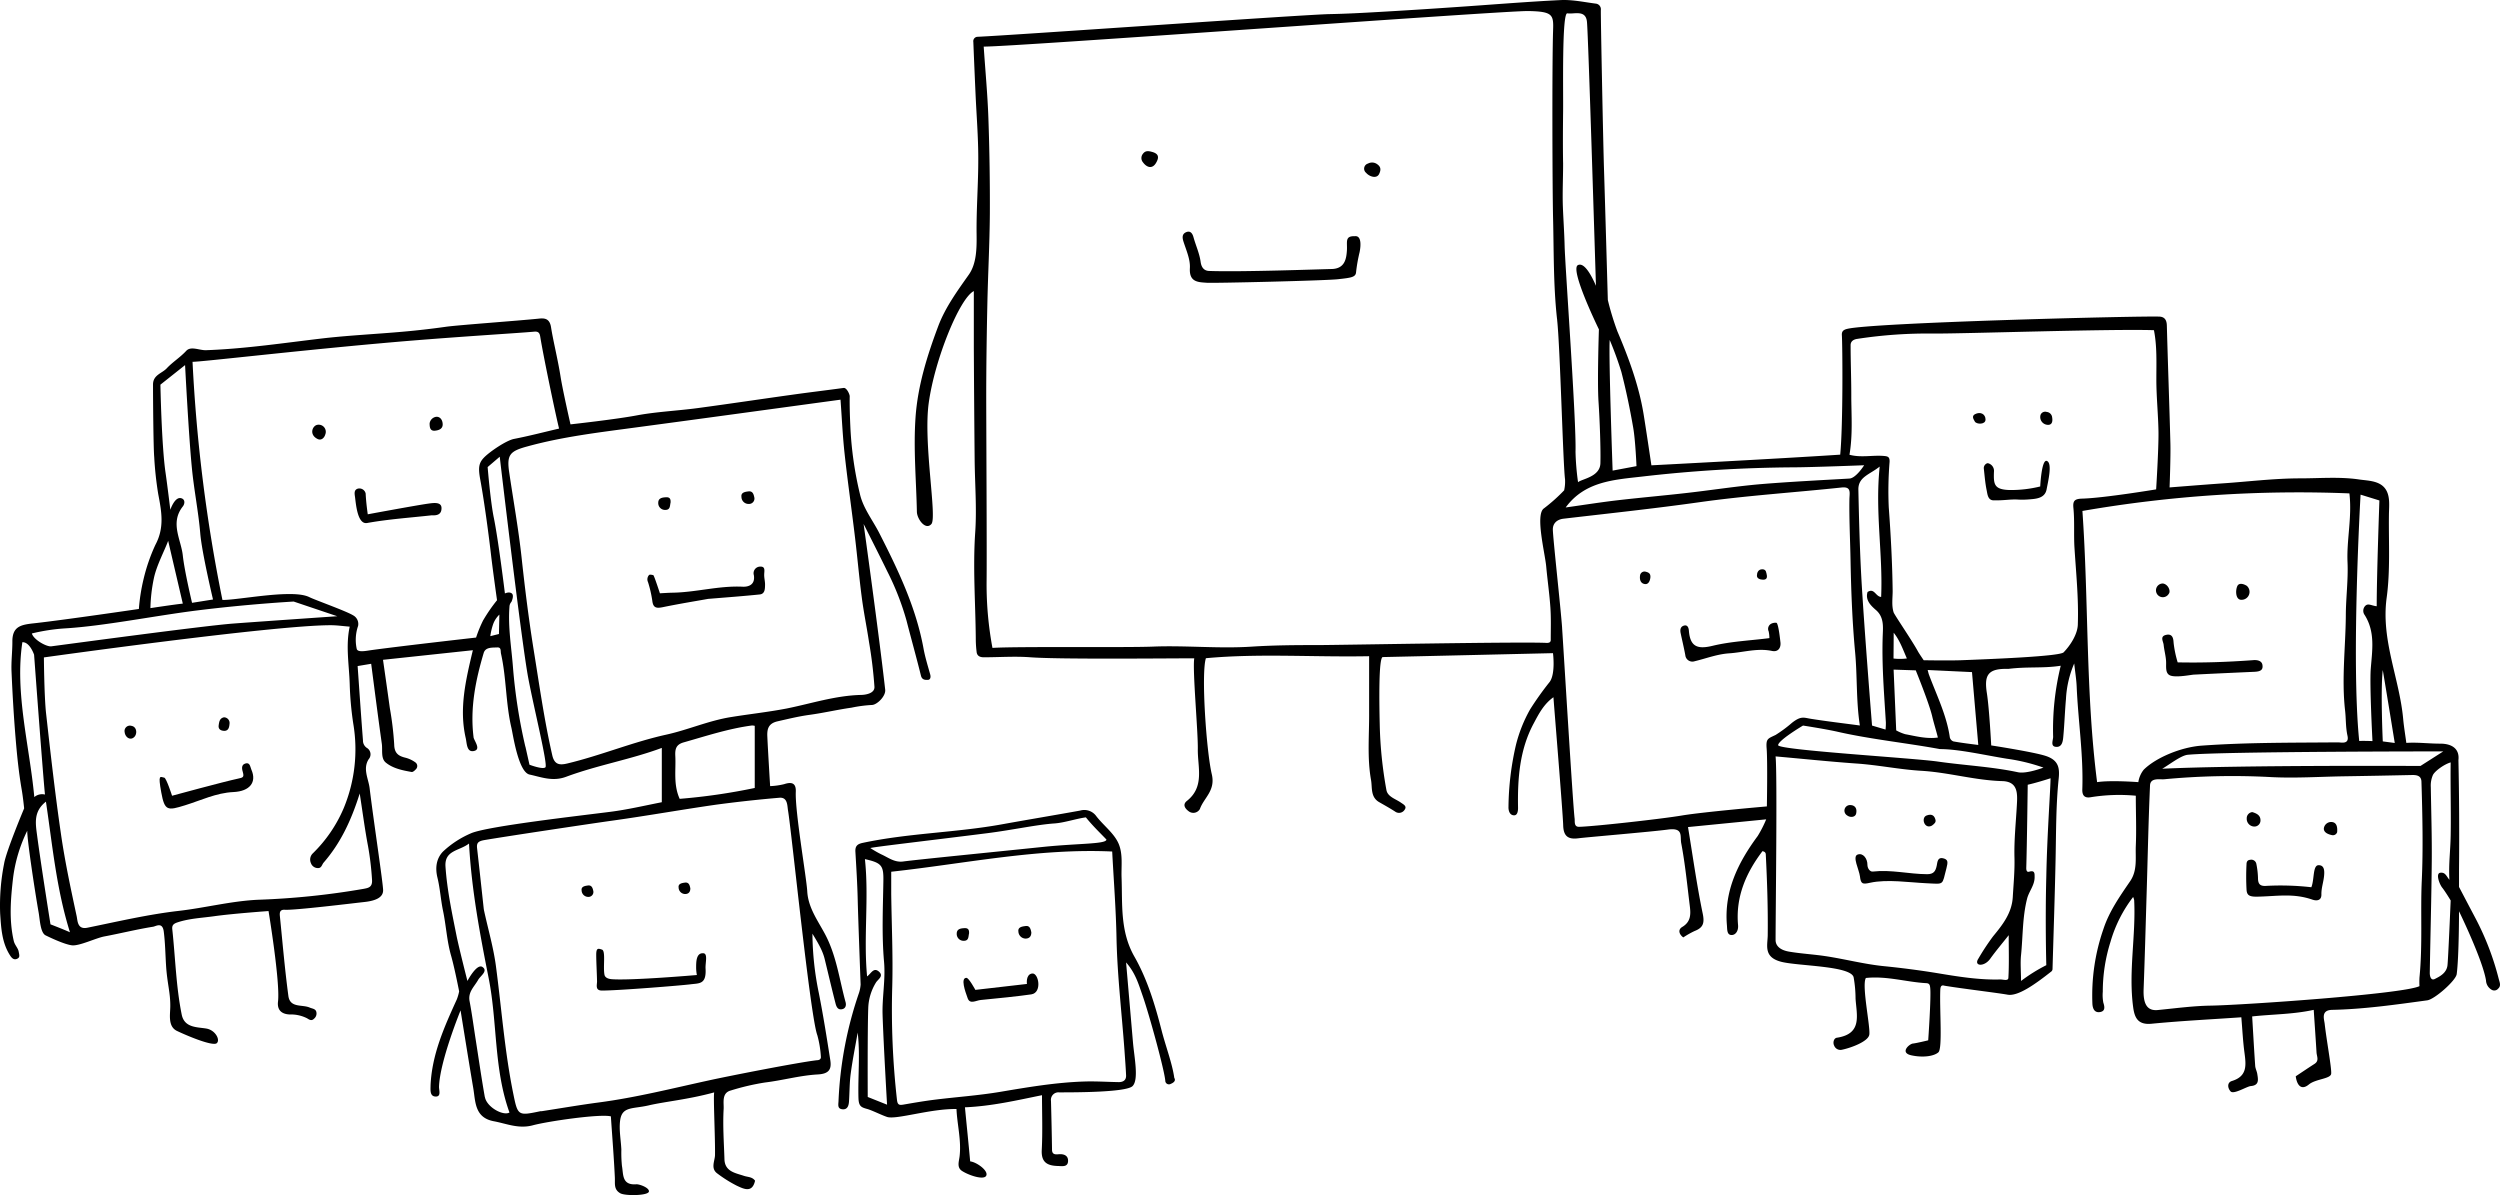 <svg id="socialmedia" xmlns="http://www.w3.org/2000/svg" width="703.391" height="336.249" viewBox="0 0 703.391 336.249">
  <path id="Path_939" data-name="Path 939" d="M396.78,321.49c-1.37,4.18.11,26.12,1.66,32.67,1.08,4.62-2.22,6.57-3.35,9.75a2.12,2.12,0,0,1-3.12.67c-1-.72-1.87-1.87-.55-2.93,5.07-4,3-9.54,3.08-14.58s-1.53-22.31-1-25.55c-7.26,0-38,.33-46.12-.29-4.34-.33-8.73,0-13.1,0-.88,0-1.82-.24-2-1.39a30.807,30.807,0,0,1-.25-4c-.09-9.91-.84-19.8-.16-29.74.47-6.84-.1-13.74-.16-20.62q-.15-15.65-.23-31.28v-16c-4,2-11,19.23-12.68,31.43-1.58,11.32,2.38,32.2.75,34.1s-4.05-1.38-4.09-3.44c-.18-8.85-1-17.65-.38-26.56s3.3-17.45,6.42-25.75c2-5.25,5.32-9.79,8.57-14.4,2.18-3.1,2.24-7.36,2.19-11.39-.09-7.13.5-14.26.47-21.38,0-6-.5-12.1-.77-18.15q-.33-7.29-.62-14.57a1.24,1.24,0,0,1,1.25-1.44c10.08-.45,91.68-6.24,99-6.38,4.71-.09,9.42-.35,14.13-.62q10.49-.6,21-1.33c10-.67,19.94-1.51,29.93-2,3.25-.15,6.55.58,9.82,1a1.6,1.6,0,0,1,1.43,1.78c-.08.87.65,37.44.88,44.66.33,10.34,1.08,36.94,1.08,36.94a77.937,77.937,0,0,0,2.68,8.8c3.18,7.48,6,15.09,7.34,23.07.53,3.12,2.24,14.65,2.24,14.65s35.57-1.84,53.12-3c.83-8.41.65-30.85.47-33.58-.08-1.1.41-1.54,1.46-1.8,7.1-1.79,82.18-3.69,87.85-3.46,1.44.05,2.07.9,2.12,2.44.3,11.05.71,22.1,1,33.16.11,3.76-.23,12.46-.23,12.46s9.91-.79,14.78-1.13c7.29-.49,14.55-1.41,21.87-1.42,5.59,0,11.27-.5,16.74.32,2.23.33,5.37.3,7.08,2.32s1.28,5,1.25,7.57c-.1,7.8.41,15.7-.64,23.38-1.63,11.95,3.62,22.71,4.65,34.14.2,2.17.57,4.34.88,6.7,3.05-.22,6.21.21,9.56.21s5.46,1.52,5.1,4.62c.22,10.17.27,20.54.17,30.79v4.91s2.79,5.33,4.48,8.52a77.255,77.255,0,0,1,6.68,17.3c.24.95.77,2-.16,2.8a1.41,1.41,0,0,1-1.76.34,3.18,3.18,0,0,1-1.65-2.69c-1-5.93-7.59-19.43-7.59-19.43s0,12.73-.65,17.67c-.24,1.85-6.24,7.12-8.29,7.39-8.88,1.21-17.76,2.49-26.74,2.68-3.27.06-2.26,2.65-2.12,3.91.53,4.7,2,12.62,1.83,14.07s-4.35,1.44-6.26,3c-2.22,1.84-3.4.1-3.71-2.29,1.78-1.18,3.52-2.36,5.28-3.49,1.38-.88.64-2.1.57-3.2-.24-3.93-.52-7.87-.79-12-5.83,1.28-11.54,1.22-17.32,1.85.28,4.62.53,9.25.85,13.87.05.79.47,1.54.59,2.33.24,1.54.61,3.18-1.81,3.39-1.15.09-4.82,2.46-5.7,1.5s-1-2.51.36-2.92c4.39-1.34,4-4.47,3.55-7.93-.44-3.24-.59-6.52-.89-10-8.43.59-16.88,1-25.29,1.82-3.75.35-4.74-1.63-5.14-4.63-1.36-10.07.79-20.1.28-30.15a4.593,4.593,0,0,0-.29-.89,37.869,37.869,0,0,0-6.37,12.62,46.57,46.57,0,0,0-2.17,14.05,11.3,11.3,0,0,0,.16,3.09c.43,1.28.51,2.42-1,2.63s-2-1-2.08-2.31a57,57,0,0,1,3.11-21.09c1.65-5,4.61-9.18,7.51-13.43,2.1-3.07,1.45-6.57,1.59-9.91.2-4.66,0-9.34,0-14.14a50.237,50.237,0,0,0-12.72.43c-1.93.33-2.38-.79-2.33-2.23.34-9.72-1.19-19.34-1.59-29-.08-1.86-.39-3.72-.69-6.41a29.119,29.119,0,0,0-2.32,10c-.31,3.48-.42,7-.74,10.47-.11,1.25-.27,3-1.87,3-1.91,0-1-1.84-1-2.83a74.88,74.88,0,0,1,2.14-20c-5,.78-9.27.2-14.77.89-5.87-.18-6.8,1.86-6,6.9.68,4.42,1.21,14.63,1.21,14.63s12.13,1.86,15.47,3c3.49,1.2,3.82,3.38,3.51,6.35-.78,7.52-.71,15.08-.87,22.63-.21,10.28-.56,20.55-.86,30.83a1,1,0,0,1-.27.74c-4.76,3.76-9.49,7.1-12.38,6.58s-12.73-1.69-17.74-2.52c-1.07-.34-1.17.46-1.2,1.46-.19,5.67.66,16.21-.53,17.28s-4.27,1.57-7.61.84-.59-3.2.45-3.31S600,429,600,429s.87-12.32.56-14.81c-.09-.74-.2-1.22-1.09-1.27-5.61-.3-11.07-2.08-17-1.46-1.27,2,1.39,14.15.94,16.05s-5.22,3.64-7.72,4.15a1.88,1.88,0,0,1-2.14-1.15c-.43-.82-.14-2.11.77-2.24,7.23-1.1,5.53-6.36,5.24-11a35,35,0,0,0-.54-6c-.79-3.24-15.37-3.14-20.24-4.33-5.14-1.27-4-4.52-3.93-7.43.09-7.57-.16-15.12-.54-22.67,0-.57-.19-.9-.94-1.06-4.64,6.12-7.57,12.87-6.87,20.78.15,1.63-.67,2.76-1.71,2.81-1.47.08-1.32-1.56-1.42-2.71-.83-9.66,3.12-17.65,8.65-25.13a32.917,32.917,0,0,0,2.4-4.7l-22,2.17c1.37,8.3,2.48,16.36,4.13,24.3.56,2.67.18,4-2.26,4.94a24.467,24.467,0,0,0-3.2,1.81c-1.17-.86-1.59-2.16-.3-2.94,2.46-1.46,2.42-3.59,2.14-5.86-.73-5.92-1.31-11.87-2.42-17.72-.37-2,.69-4.43-3.8-3.82s-23,2.16-25.15,2.45c-2.85.37-4.19-.56-4.26-3.69-.09-3.49-2.66-34.54-2.74-36-2.74,1.95-4.15,4.73-5.54,7.34-4,7.42-4.57,15.57-4.42,23.8,0,1-.2,2.07-1.09,2.09-1.27,0-1.63-1.33-1.6-2.35A80.26,80.26,0,0,1,484,345.93a39.871,39.871,0,0,1,4-10.05,85.615,85.615,0,0,1,5.51-7.73c1.68-2.34.92-8.08.92-8.08s-42.89,1-47.88,1.1c-1.22,0-1,13.37-.86,19.16a115.251,115.251,0,0,0,1.88,18.27c.36,1.89,2.57,2.47,4.05,3.51.73.51,1.79,1,1.08,2a1.85,1.85,0,0,1-2.66.55c-1.46-.95-3-1.8-4.51-2.67-2.49-1.43-1.91-4.11-2.29-6.22-1.12-6.27-.49-12.64-.54-19V320.93c-15.82.3-30.79-.83-45.92.56Zm98.83-95.07c0-.22-.05-.44-.07-.66-1-9.23-.86-18.6-1.08-27.91-.2-8.08-.31-43.39,0-52.95.15-4.42,0-5.37-7-5.49s-146,10.14-153.2,10c.46,6.87,1.09,13.5,1.32,20.15q.47,13.43.41,26.89c-.06,8.43-.52,16.85-.7,25.29s-.31,17-.32,25.53c0,9.33.21,44.75.1,53.13a97.924,97.924,0,0,0,1.65,18.19c7.1-.45,37.27-.05,45.07-.36,9.31-.38,18.62.62,27.95,0,6.09-.39,12.21-.44,18.32-.43,5.59,0,58.23-1,64.62-.61.7,0,1.11-.21,1.12-.8,0-3.06.11-6.13-.1-9.18-.26-3.84-.82-7.65-1.17-11.49s-3.15-14.64-.65-16.38a48.261,48.261,0,0,0,5.69-5.08,11.169,11.169,0,0,0,.25-3.13c-.57-4.37-1.38-37.13-2.21-44.71Zm1.38,86.5c.51,7.56,3.05,50,3.53,53.7.1.79-.24,2.33,1.23,2.31,3.95-.07,23.3-2.22,29-3.19,6-1,23.86-2.55,23.86-2.55s.22-12.62-.06-16.22c-.23-2.87.3-2.82,2.5-3.88a36.636,36.636,0,0,0,4.62-3.42c2.55-2,3.33-1.45,5.31-1.13,4.48.71,9,1.24,13.79,1.88-1.07-7-.7-13.83-1.33-20.57-.8-8.62-1.13-17.25-1.29-25.89-.1-5.68-.4-11.37-.32-17,0-1.92.7-3.8-2.19-3.5-13.35,1.42-26.76,2.27-40.07,4.15-12.69,1.79-25.45,3.14-38.18,4.63-1.87.22-3,1.34-3,3,.02,2.36,2.21,22.05,2.61,27.68Zm80.86-48.67c3.23.87,6.44.08,9.59.33,1.24.1,1.77.26,1.69,1.74A101.173,101.173,0,0,0,588.9,279c.58,7.86,1,15.7,1.1,23.59,0,1.94-.34,4.08.27,6,.25.75,5.18,7.91,6.85,11,.29.54,1.61,2.47,1.61,2.47s6.85.13,10.51,0c7.49-.29,27.71-1.05,28.86-2.22,2-2.07,4-5.25,4-8,.24-7.14-.5-14.32-.95-21.47-.23-3.71.07-7.43-.3-11.18-.2-2,.36-2.54,2.49-2.6,6.08-.16,20.79-2.6,20.79-2.6s.71-11.25.66-16.06c-.07-5-.61-10-.6-15,0-4.62.21-9.22-.68-13.73-12.36-.39-53.39,1-61.86.95a130.368,130.368,0,0,0-21.63,1.5c-1.08.16-1.85.7-1.85,1.77,0,4.87.21,9.74.19,14.61.03,5.26.43,10.65-.51,16.22Zm140.66,10.87a355.791,355.791,0,0,0-75.12,4.94c1.78,25.63.9,51.07,4.13,76.3,3.88-.6,11.6,0,11.6,0a7.36,7.36,0,0,1,1.52-3.5c3.45-3.41,10.49-6.35,16.31-6.77,12.8-.92,25.56-.81,38.35-.92.89,0,3.22.65,2.67-1.86s-.4-4.77-.68-7.13c-1-8.88.13-17.72.21-26.57,0-5,.7-10.09.48-15.11C717.7,288.12,719.29,281.85,718.51,275.12Zm19.71,138.64a23.684,23.684,0,0,1,0-2.39c.91-9.07.25-18.63.65-27.27s.2-18.59-.09-27.74c0-1.74-1.16-2.06-2.81-2q-9.53.21-19.06.36c-6.95.11-13.92.59-20.83.2a204,204,0,0,0-29.67.63c-1.29.12-3.9-.53-4,1.75-.47,10.64-.66,21.28-1,31.93-.25,8.44-.48,16.89-.8,25.33-.17,4.34,1.06,6.21,4,5.92,5-.49,10-1.17,14.94-1.24C688.5,419.09,733.57,416,738.22,413.76ZM557.06,349.12c.51,5.14,0,44.08,0,51.65,0,1.75,1.43,2.88,3.8,3.28,3.35.57,6.72.75,10.06,1.24,5.54.82,11,2.28,16.56,2.84,4.94.49,9.93,1.14,14.76,1.92,6,1,12,2,18.07,1.83.85,0,2.2.5,2.25-.46.22-3.87.09-7.74.09-12-1.92,2.45-3.52,4.3-5.22,6.66s-4.7,2.06-3.32-.05a66.3,66.3,0,0,1,4.12-6.26c2.73-3.31,5.32-6.59,5.57-11.13.21-3.68.57-7.33.47-11.05-.13-4.95.41-9.91.68-14.87.18-3.19.31-6.52-4.11-6.65-7.69-.21-15.08-2.45-22.76-2.9-6.16-.36-12.27-1.66-18.47-2.06-7.44-.53-14.86-1.31-22.55-1.99ZM504,142.56c-.28-3.66-3.59-2.2-5.53-2.51-1.56-.24-1.12,21.94-1.19,27.55-.05,4.92-.09,9.84,0,14.76,0,4-.21,8.1-.07,12,.14,3.7.41,7.48.5,11.22.15,5.84,3.34,49.57,3.06,57.89a73.55,73.55,0,0,0,.71,8.5c1.08-.94,6.17-1.47,6.29-5.31s-.18-12.18-.53-17.36c-.38-5.75.11-20.33.11-20.33s-8.25-16.84-5.92-18.07,5.09,5.92,5.09,5.79c-.32-10.03-2.14-69.78-2.52-74.13Zm-6,136.52c4.78-.67,9.56-1.43,14.36-2,6.61-.77,13.24-1.34,19.85-2.1,6-.68,12-1.59,18-2.21,8-.83,25.81-1.69,27.66-1.83s4.11-3.74,4.11-3.74-14.52.57-20,.59a391.7,391.7,0,0,0-42.61,2.61c-7.88.9-16.01,1.36-21.37,8.68Zm90,62.49a17.968,17.968,0,0,0,.09-2c-.5-8.26-1.2-16.51-.87-24.82.09-2.22.3-4.89-1.91-6.8-1.5-1.3-3.06-2.82-2.37-5.09,1.92-1.23,2.25,1.31,3.82,1.39.53-12-1.74-23.9-.41-36.68-2.82,2.26-6,2.89-6,6.4.17,7.94.37,15.89.78,23.81.72,13.53,3.07,42.66,3.07,42.66Zm137,3.24s-.84-15.75-.48-20.36c.4-5.18,1.3-10.3-1.7-15.09a2,2,0,0,1,.05-2.49c.86-1,1.8-.15,3.32,0,0-8.79.76-29.76.76-29.76l-5.3-1.64s-2.69,46.62-.38,69.32C722.12,344.7,725,344.81,725,344.81Zm22,6c-1.78.49-4.45,2.41-5,3.56a7.38,7.38,0,0,0-.59,3.4c.11,6.93.33,13.86.27,20.78-.09,10.51-.39,21-.56,31.51,0,.86.31,2.23,1.4,1.69,1.54-.76,3.28-1.72,3.57-3.76.2-1.38.91-18.34.91-18.34s-1.42-2.38-2.37-3.59c-.84-1.06-1.91-4.06-.53-4.21s1.62.83,2.54,2c-.23-4.79.27-7.73.36-12.48.12-6.47-.1-14.61,0-20.6Zm-112.58,4.46c-4.39,1.41-6.42,1.82-6.42,1.82s-.21,17-.41,23.46c0,.52.11,1.23.84,1,1.66-.5,1.5.67,1.51,1.58,0,2.25-1.58,3.94-2.11,6-1.33,5.22-1.17,10.61-1.71,15.92-.23,2.25,0,4.54,0,7.25a46.281,46.281,0,0,1,7.11-4.44s-.34-12.13,0-25c.23-11.98,1.19-24.61,1.19-27.63Zm-2-3a52.429,52.429,0,0,0-10.29-2.5c-6.24-1-13.53-2.71-18.84-2.71-9.18-1.69-19.61-2.78-28.72-4.86-3.57-.81-9.79-1.76-9.79-1.76s-7,4.15-7,5.52,37.9,3.6,44.94,4.61c7.5,1.08,15.08,1.42,22.52,3,2.4.53,7.19-1.3,7.19-1.3Zm-32.57-27.46c.17.61.23.95.35,1.27,2.17,5.83,5,11.46,5.89,17.71a1.6,1.6,0,0,0,1,1.11c2.32.42,4.67.7,7,1-.59-6.85-1.18-13.61-1.77-20.5Zm-88.65-56.1,6.73-1.26s-.3-7.18-.91-10.72c-.91-5.28-2-10.53-3.33-15.72a93.573,93.573,0,0,0-3.3-9.06c-.33,4.78.82,36.76.82,36.76Zm233.72,79s-61.95,0-71.87.95c-1.91.17-5.13,2.73-7.2,3.93,22.06-1.06,72.65-.78,72.65-.78Zm-142.19-3.89c-.53-2.12-1.14-4-1.61-6-.89-3.77-4.62-12.91-4.62-12.91l-6.23-.21.73,17.1a12.139,12.139,0,0,0,2.54,1.07c3.01.56,6.01,1.38,9.2.94Zm128.54,1.52s-2.36-14.57-3.37-20.52c-.66,5.7,0,20.08,0,20.08ZM594,321.56c-1.14-2.6-2-5.11-3.71-7.24,0,1.76-.05,7.26-.05,7.26a15.39,15.39,0,0,0,3.76-.02Z" transform="translate(-57.488 -136.3)"/>
  <path id="Path_940" data-name="Path 940" d="M374.32,407.09c.68,7.88,1.31,15.19,1.94,22.51.36,4.18,1.69,10.47-.12,12.28s-16.88,1.76-20.59,1.77a2.12,2.12,0,0,0-2.36,2.42c.12,4.56.23,9.13.29,13.69,0,1.37.89,1.38,1.81,1.3,1.52-.15,2.81.35,2.7,2s-1.66,1.33-2.84,1.3c-2.9-.08-4.73-.93-4.56-4.47.27-5.17.07-10.37.07-15.45-6.83,1.38-14.07,3.09-21.68,3.41.47,4.9,1,10,1.47,15.21,1.8.2,5.15,2.59,4.53,4s-5.1-.14-6.9-1.36c-1.42-1-.78-2.59-.6-4.12.51-4.52-.7-8.93-.88-13.25-7.31-.12-17,3.07-19.53,2.23-1.6-.53-4.22-1.87-5.61-2.25-1.67-.46-2.37-.75-2.44-3.06-.18-6.12.51-12.23-.22-18.43-.66,3.83-1.44,7.63-1.95,11.47-.36,2.64-.32,5.34-.5,8-.08,1.13-.46,2.27-1.87,2.11s-1.13-1.24-1.07-2.34a107.2,107.2,0,0,1,5.79-30.48,9.828,9.828,0,0,0,.43-2.27s-.71-19-.82-23.84c-.1-4.5-.39-9-.65-13.51-.09-1.53.47-2.17,2-2.5,13-2.78,26.3-2.88,39.33-5.25,7.3-1.32,14.61-2.53,21.91-3.85a4.14,4.14,0,0,1,4.53,1.57c2.05,2.66,5.05,4.83,6.3,7.78s.7,6.34.82,9.55c.27,7.54-.45,15.06,3.61,22.19,3.65,6.4,5.8,13.56,7.65,20.76,1.14,4.46,3,9.28,3.57,13.36.55.89-.34,1.42-1,1.69a1.028,1.028,0,0,1-1.52-.74c-.15-2.83-4.56-18.85-6.38-24.05-1.08-3.07-1.98-6.36-4.66-9.38Zm-66.08-25.52v6.2c.11,8.67.52,17.34.29,26a225.928,225.928,0,0,0,1.33,32c.16,1.41.66,1.51,1.79,1.32,2.9-.5,5.8-1,8.72-1.37,6.18-.77,12.41-1.19,18.54-2.22,7.87-1.33,15.71-2.66,23.69-2.91,3.22-.1,6.44.12,9.66.17,1.25,0,2.11-.54,2.06-1.89-.1-2.32-.29-4.64-.45-7-.76-10.46-2-20.88-2.24-31.39-.15-8.22-.79-16.43-1.22-24.6-20.86-.97-41.41,3.42-62.17,5.69Zm-1.17,65.54s-1-17.14-1.26-25.23c-.16-5,.86-9.88.41-15-.66-7.47-.31-15-.19-22.56.08-4.44-.37-5.23-5.19-6.3,1.17,11-.43,21.91.61,33,1.12-.79,1.84-2.66,3.32-1.36s-.31,2.18-.86,3.14a14.65,14.65,0,0,0-2.13,7c-.24,6.43-.15,25.14-.15,25.14Zm56-80.85c-2.81.38-6.13,1.53-8.9,1.72-5,.34-11.85,1.85-18.87,2.74-15.79,2-32.69,3.95-32.93,4.19a29.172,29.172,0,0,0,3.1,1.78c1.95.88,3.69,2.31,6.1,2,4.45-.59,24.49-2.56,39.61-4.13,9.95-1,17.61-.75,17.61-2.05-1.33-1.43-3.79-3.74-5.79-6.25Z" transform="translate(-57.488 -136.3)"/>
  <path id="Path_941" data-name="Path 941" d="M436.45,206.76c.15-2.39-.65-4.1,2.22-4,1.81-.23,1.77,2.37,1.36,4.45a43.612,43.612,0,0,0-1,5.65c-.1,1.46-1.41,1.59-5.1,2s-35,1.14-36.85,1c-2.47-.17-5.05-.13-4.81-4.14.14-2.42-1-4.95-1.78-7.37-.39-1.2-.45-2.2.7-2.71s1.78.24,2.1,1.42c.64,2.32,1.69,4.56,2,6.91.25,1.78,1.13,2.58,2.56,2.57,8.81.32,30.55-.47,34.28-.55S436.29,209.15,436.45,206.76Z" transform="translate(-57.488 -136.3)"/>
  <path id="Path_942" data-name="Path 942" d="M382.73,182.16c-1,1.69-2.52,1.37-3.66-.19a1.87,1.87,0,0,1,0-2.41c.69-.95,1.61-.78,2.53-.53C383.42,179.52,383.74,180.47,382.73,182.16Z" transform="translate(-57.488 -136.3)"/>
  <path id="Path_943" data-name="Path 943" d="M445.49,185.29c-.7,1.38-2.74.7-3.64-.37a1.494,1.494,0,0,1,.53-2.6,2.43,2.43,0,0,1,2.52.13c.99.68,1.28,1.46.59,2.84Z" transform="translate(-57.488 -136.3)"/>
  <path id="Path_944" data-name="Path 944" d="M555.32,315.84a9.087,9.087,0,0,0-.21-1.91,1.63,1.63,0,0,1,.87-2.21c.42-.2,1.3-.31,1.43-.11.51.76.89,4.31,1,5.27.24,1.55-.53,2.95-2.35,2.57-4.12-.87-8,.4-12.06.67-3.41.23-6.48,1.45-9.7,2.22a2,2,0,0,1-2.64-1.71c-.38-2.07-.88-4.12-1.31-6.18-.2-.95-.08-1.88,1-2.15s1.28.92,1.32,1.48c.36,4.47,2.4,5.26,6.67,4.22,5.18-1.25,10.57-1.47,15.98-2.16Z" transform="translate(-57.488 -136.3)"/>
  <path id="Path_945" data-name="Path 945" d="M520.05,300.58c-.87-.22-1.29-1.06-1.13-2.29a1.26,1.26,0,0,1,1.66-1.12c.78.2,1.39.52,1.24,1.71-.11.86-.56,2.05-1.77,1.7Z" transform="translate(-57.488 -136.3)"/>
  <path id="Path_946" data-name="Path 946" d="M554.61,298.22c.11.82-.28,1.2-1.09,1.18s-1.71-.31-1.71-1.13.35-1.8,1.51-1.8,1.11.98,1.29,1.75Z" transform="translate(-57.488 -136.3)"/>
  <path id="Path_947" data-name="Path 947" d="M633.41,266c1.54.66.38,5.47-.1,8-.52,2.67-3.27,2.67-5.38,2.84a23.564,23.564,0,0,1-3,0c-2.14-.06-3.55.28-6.48.24-1.66,0-1.76-1.66-2-2.83-.42-2-.57-4.06-.8-6.11-.1-.88.7-1.59,1.2-1.5a2.21,2.21,0,0,1,1.65,2.4c-.12,3.48,0,5,4.37,5.13a34.3,34.3,0,0,0,8.65-1s.36-7.85,1.89-7.17Z" transform="translate(-57.488 -136.3)"/>
  <path id="Path_948" data-name="Path 948" d="M633.42,255.81a2.19,2.19,0,0,1-1.82-2.75,1.39,1.39,0,0,1,1.73-.86,1.71,1.71,0,0,1,1.55,1.59c.22,1.32-.19,2.21-1.46,2.02Z" transform="translate(-57.488 -136.3)"/>
  <path id="Path_949" data-name="Path 949" d="M616.13,254.34c0,1.51-2.56,1.36-3,.58s-.92-1.52,0-2.07C614.74,252,616.13,252.84,616.13,254.34Z" transform="translate(-57.488 -136.3)"/>
  <path id="Path_950" data-name="Path 950" d="M670.19,322.66c7.07.15,13.87-.09,21.11-.61,1.55-.16,2.58.3,2.74,1.33.19,1.25-.32,1.84-2.17,1.93-5.69.26-11.39.51-17.08.8-.63,0-4.81.88-6.59.28-1.58-.53-1.2-2.49-1.27-4s-.53-3.11-.69-4.68c-.11-1-1.17-2.43.82-2.81s1.92,1.64,2,2.38a30.63,30.63,0,0,0,1.13,5.38Z" transform="translate(-57.488 -136.3)"/>
  <path id="Path_951" data-name="Path 951" d="M667.69,303.36a1.93,1.93,0,1,1-1.65-2.89C667.53,300.69,668.31,302.62,667.69,303.36Z" transform="translate(-57.488 -136.3)"/>
  <path id="Path_952" data-name="Path 952" d="M688.1,305.06c-1.68,0-1.69-2.76-1.09-3.93.42-.81,1.56-.67,2.63,0a2.24,2.24,0,0,1-1.54,3.93Z" transform="translate(-57.488 -136.3)"/>
  <path id="Path_953" data-name="Path 953" d="M707.8,385.93c.88-2.19.37-6.15,2-6.2s1.72,1.49,1.59,2.9c-.16,1.88-.81,3.5-.76,5.39,0,1.69-1.35,1.8-2.52,1.4-5.43-1.88-10-.94-15.48-.84-2.38.05-3-.44-3.07-2.09a67.317,67.317,0,0,1,0-7c0-.57.16-1.2,1-1.27a1.44,1.44,0,0,1,1.76,1.11,22.993,22.993,0,0,1,.47,4c0,1.49.42,2.3,2.11,2.23a76.278,76.278,0,0,1,12.9.37Z" transform="translate(-57.488 -136.3)"/>
  <path id="Path_954" data-name="Path 954" d="M691.2,364.79c1.22.38,2.3.89,2.29,2.34a1.71,1.71,0,0,1-1.87,1.72,2.18,2.18,0,0,1-2-2.3,1.73,1.73,0,0,1,1.58-1.76Z" transform="translate(-57.488 -136.3)"/>
  <path id="Path_955" data-name="Path 955" d="M715.06,370.43a1.25,1.25,0,0,1-1.54.82c-.93-.2-2.29-.7-2.2-1.9a2.07,2.07,0,0,1,2.23-1.77c.94.08,1.69.72,1.51,2.85Z" transform="translate(-57.488 -136.3)"/>
  <path id="Path_956" data-name="Path 956" d="M580.13,376.74c1.55-.58,2.79,1.16,2.77,2.87,0,1,.69,2,1.51,1.91,5.15-.6,10.18.72,15.29.74,1.85,0,2.37-.84,2.7-2.4.18-.9.21-2.44,1.74-2.09s1.42,1.1,1,2.79c-1.3,4.94-.5,4.48-5.58,4.25-4.81-.21-11.08-1.2-15.91-.14-2.06.46-2.6.43-2.85-1.78-.25-1.98-2.21-5.57-.67-6.15Z" transform="translate(-57.488 -136.3)"/>
  <path id="Path_957" data-name="Path 957" d="M578,362.81c1.34,0,2.07.89,1.72,2.41-.23,1-1.59,1.2-2.52.51a1.57,1.57,0,0,1,.8-2.92Z" transform="translate(-57.488 -136.3)"/>
  <path id="Path_958" data-name="Path 958" d="M599.55,365.74c1.66-.62,2.25.23,2.5,1.23.17.68-.28,1.08-1,1.62C598.93,369.74,597.89,366.36,599.55,365.74Z" transform="translate(-57.488 -136.3)"/>
  <path id="Path_959" data-name="Path 959" d="M256.73,304.8c-3.27.59-8.05,1.36-12.79,2.34-1.74.35-2.68.23-2.92-1.79a33,33,0,0,0-1.21-5.27,1.81,1.81,0,0,1,.3-2c.21-.21,1.13,0,1.23.08.28.34,1.82,5.07,1.82,5.07s2.35-.15,3.47-.17c6.64-.09,13.08-2,19.75-1.69,1.9.1,3.62-.67,3.21-3.25a1.86,1.86,0,0,1,1.74-2.4c1.56-.09,1.2,1.16,1.17,2.19s.27,2,.24,3,0,2.48-1.48,2.64c-4.33.45-8.67.77-14.53,1.25Z" transform="translate(-57.488 -136.3)"/>
  <path id="Path_960" data-name="Path 960" d="M226.86,403.48c1.09.36.27,4.8.7,7.06.16.86,1.1,1.18,2,1.26,5.37.44,24-1.17,24-1.17a11.579,11.579,0,0,1-.21-2c0-1.65,0-4.18,1.91-4.13,1.49-.05.65,2.64.74,4.27.27,4.54-1.74,4.15-4.21,4.47S231.56,415,226.86,415c-2,0-1.37-1.64-1.39-2.59-.05-2.49-.23-5.51-.23-7.47s.53-1.83,1.62-1.46Z" transform="translate(-57.488 -136.3)"/>
  <path id="Path_961" data-name="Path 961" d="M179,281.28c-6.08.68-12.21,1.09-18.22,2.17-2.81.51-3.17-5.76-3.42-7.41-.13-.89-.3-1.93.82-2.26a1.8,1.8,0,0,1,2.19,1.39c.11,2.58.59,5.83.59,5.83s13.52-2.51,17-3c1.53-.21,3.81-.56,3.75,1.33C181.69,281.05,180.45,281.38,179,281.28Z" transform="translate(-57.488 -136.3)"/>
  <path id="Path_962" data-name="Path 962" d="M178.36,255.45a2.17,2.17,0,0,1,1.95-1.89c1.15,0,1.7,1.05,1.73,2.07.05,1.34-1.08,1.74-2.16,1.85-1.5.15-1.5-1.18-1.52-2.03Z" transform="translate(-57.488 -136.3)"/>
  <path id="Path_963" data-name="Path 963" d="M146.76,255.83a2,2,0,0,1,2.24,2.73c-.26.91-1.09,1.77-2.16,1.25C144.38,258.6,145.38,256.08,146.76,255.83Z" transform="translate(-57.488 -136.3)"/>
  <path id="Path_964" data-name="Path 964" d="M103.71,355.1c.58.1,2.19,5.09,2.19,5.09s14.38-3.92,18.66-4.84c1.19-.25,1.67-.36,1.27-1.74-.22-.75-.59-2.06.62-2.47,1.39-.48,1.42.92,1.76,1.69,1.58,3.56-.43,6.11-5.06,6.32-4.82.22-9.15,2.35-13.62,3.73-4.91,1.52-5.71,1.62-6.67-3.64s-.31-4.35.85-4.14Z" transform="translate(-57.488 -136.3)"/>
  <path id="Path_965" data-name="Path 965" d="M120.51,338.12a1.6,1.6,0,0,1,1.56,1.81c-.07.76-.18,2.05-1.55,2-.93-.05-1.65-.47-1.51-1.53s.29-2.03,1.5-2.28Z" transform="translate(-57.488 -136.3)"/>
  <path id="Path_966" data-name="Path 966" d="M95.09,343.81c-1.09.85-2.4-.16-2.53-1.53a1.51,1.51,0,0,1,1.93-1.75C96.08,340.79,96.19,343,95.09,343.81Z" transform="translate(-57.488 -136.3)"/>
  <path id="Path_967" data-name="Path 967" d="M329.4,411.42c.69,0,2.51,3.39,2.51,3.39l14.51-1.67s-.38-2.68,1.46-2.94,2.9,5.4-.22,5.87-10.2,1.21-14.21,1.58c-1.36.12-3.07,1.33-3.71-.51-.74-2.03-2.03-5.71-.34-5.72Z" transform="translate(-57.488 -136.3)"/>
  <path id="Path_968" data-name="Path 968" d="M347.66,398.63c0,1.05-.48,1.71-1.56,1.75a2.06,2.06,0,0,1-2.08-2c-.18-1.24,1.07-1.41,2-1.53,1.21-.18,1.45.83,1.64,1.78Z" transform="translate(-57.488 -136.3)"/>
  <path id="Path_969" data-name="Path 969" d="M330.13,399c-.21.72,0,2-1.46,2a1.92,1.92,0,0,1-2-2c0-1.35,1.12-1.5,2.15-1.56S330.23,397.86,330.13,399Z" transform="translate(-57.488 -136.3)"/>
  <path id="Path_970" data-name="Path 970" d="M224.43,387.06a1.384,1.384,0,0,1-1.42,1.59,1.87,1.87,0,0,1-1.88-1.82c-.17-1.14,1-1.28,1.76-1.39,1.11-.16,1.37.76,1.54,1.62Z" transform="translate(-57.488 -136.3)"/>
  <path id="Path_971" data-name="Path 971" d="M251.72,386.25c0,.95-.44,1.56-1.42,1.59a1.86,1.86,0,0,1-1.88-1.82c-.17-1.13,1-1.28,1.76-1.39,1.15-.16,1.37.76,1.54,1.62Z" transform="translate(-57.488 -136.3)"/>
  <path id="Path_972" data-name="Path 972" d="M269.74,276.34a1.523,1.523,0,0,1-1.57,1.75,2,2,0,0,1-2.07-2c-.18-1.25,1.06-1.42,1.94-1.53C269.3,274.39,269.54,275.4,269.74,276.34Z" transform="translate(-57.488 -136.3)"/>
  <path id="Path_973" data-name="Path 973" d="M246.15,277.77c-.21.72,0,2-1.46,2a1.91,1.91,0,0,1-2-2c0-1.35,1.13-1.5,2.15-1.56s1.42.38,1.31,1.56Z" transform="translate(-57.488 -136.3)"/>
  <path id="Path_974" data-name="Path 974" d="M319.21,326.07c-.67-2.42-1.43-4.83-1.88-7.3-2.12-11.6-7.15-22.11-12.44-32.47-1.83-3.59-4.48-6.94-5.41-10.81a100.469,100.469,0,0,1-2.73-18.94c-.13-2.92-.24-5.85-.19-8.77,0-.51-.84-2.45-1.72-2.33-4.81.66-9.64,1.23-14.45,1.91-8.87,1.23-17.73,2.57-26.6,3.76-5.61.75-11.32,1-16.86,2C231,254.27,218,255.7,218,255.7s-2.2-9.64-2.8-13.47c-.75-4.77-2.06-9.95-2.67-13.84-.42-2.74-2.13-2.58-3.64-2.42-6,.61-22.6,1.8-25.93,2.27q-6,.85-12.14,1.39c-7.29.65-14.62,1-21.88,1.8-11.14,1.29-22.23,3-33.46,3.4-1.91.07-4.28-1.24-5.6.19-1.7,1.85-3.82,3.13-5.48,4.91-1.35,1.44-3.88,1.85-3.86,4.6,0,3.9.1,17.59.34,20.39A96.782,96.782,0,0,0,102,275.27c.93,4.91,1.83,9.44-.8,14.34a50.422,50.422,0,0,0-3.3,9.54,53.108,53.108,0,0,0-1.34,8.49s-20.74,3.05-29.25,4c-3.71.4-6.41.74-6.34,5.26,0,2.78-.36,5.57-.24,8.35.27,6.26.63,12.53,1.15,18.78.4,4.84.89,9.68,1.72,14.46.4,2.34.68,5.25.68,5.25s-5.08,12.08-5.64,15.57a60.441,60.441,0,0,0-1.11,14c.28,4.11.47,8.25,2.83,11.86.43.66,1,1.29,1.9.91s.68-1,.48-2.05-1.11-1.82-1.38-3c-1.36-5.9-.87-11.77-.2-17.66a42,42,0,0,1,4-13.35c-.11,2.08,2.09,16.75,3.22,23.14.34,2,.48,5.59,1.94,6.31s5.34,2.55,7.4,2.8,6.74-2.05,9.14-2.5c4.58-.86,9.12-2,13.71-2.73.81-.13,2.65-1.45,3,1.41.4,3.17.44,6.32.64,9.49.31,5,1.21,7.52,1.19,11.41,0,2.33-.76,5.71,1.86,7,3.43,1.63,10.12,4.35,11.2,3.47s-.34-3.69-2.92-4.13-6.17-.17-6.93-3.94c-1.6-7.93-1.78-16-2.65-24-.12-1.11.33-1.56,1.48-1.94,3.35-1.11,6.83-1.24,10.26-1.72,5.31-.75,15.34-1.46,15.34-1.46s3.31,20,2.67,25.44c-.27,2.28.84,3.53,3.25,3.66a10.09,10.09,0,0,1,4.94,1.08c.5.31,1.21.86,1.92.13a1.89,1.89,0,0,0,.63-2.07c-.29-.77-1.14-.78-1.82-1.08-2.08-.93-5.52.18-6-3.24-1-7.47-1.64-15-2.39-22.44-.1-.95-.09-1.94,1.41-1.84,2.69.18,19.14-1.83,22.41-2.19s5.22-1.34,5.22-3.28-2.79-20.32-3.79-28.7c-.32-2.68-2-5.49-.27-8.19a2.1,2.1,0,0,0-.54-3.2,2.49,2.49,0,0,1-1.07-2.1c-.54-6.93-1-13.86-1.5-20.91l3.81-.64c1,7.63,1.95,15.09,3,22.55.24,1.8-.32,4.07,1.12,5.25,2,1.64,4.69,2.19,7.26,2.64.39.07,1-.51,1.35-.94a1.26,1.26,0,0,0-.31-1.77,8.22,8.22,0,0,0-2.69-1.28c-2.05-.48-3.2-1.26-3.25-3.74a89.091,89.091,0,0,0-1.23-10.24c-.61-4.45-1.25-8.89-1.92-13.59l25.28-2.7c-2,8.39-3.92,16.43-2,24.76.33,1.47.25,4.08,2.34,3.59,1.83-.42.4-2.34-.08-3.59a1.36,1.36,0,0,1-.07-.35c-1-8.1.56-15.91,2.85-23.61.5-1.7,2.38-1.51,3.81-1.58,1.21-.07.9,1,1.07,1.77,1.53,6.85,1.31,13.94,2.92,20.81.45,1.89,1.95,12.52,5.12,13.19s6.45,2.05,10.26.63c8.81-3.28,18.17-4.87,26.94-8.13v15.28c-5.07,1-9.75,2.1-14.49,2.7-8.3,1.07-34.26,4-39.09,6a27,27,0,0,0-8,5.2c-1.76,1.84-2.27,4.37-1.54,7.34s.92,6.2,1.56,9.27c.89,4.24,1.08,8.57,2.31,12.79.07.26.15.55.23.86.9,3.4,2,9.06,2,9.06a13.322,13.322,0,0,1-.65,2.25c-3.53,7.76-7,15.47-7.39,24.16,0,1.22-.28,3.1,1.38,3.18s1-1.71,1-2.72c.19-7.14,6.06-21.52,6.06-21.52s2.48,15.47,3.56,21.8c.66,3.84.34,8.36,5.78,9.39,3.64.68,7,2.22,11,1.14,4.25-1.14,18.95-3.27,21.95-2.51.39,5.79.85,11.5,1.12,17.21.08,1.7-.35,3.35,1.52,4.42,1.38.8,8,.71,8.07-.52.08-1.06-2.71-2.08-3.59-2-4.07.3-3.57-2.81-4-5.15a37.005,37.005,0,0,1-.17-4.6c-.12-2.75-.7-5.56-.34-8.24.54-4,3.54-3.16,8.06-4.22s11.2-1.66,18.4-3.65c-.28,1.33.3,12.56.23,17.57,0,1.63-1.34,3.84.67,5.26a36,36,0,0,0,5.49,3.44c1.93.89,4.32,2.13,5.11-1.42-.82-1.13-2.07-1-3.17-1.38-2.27-.77-5.32-1.16-5.44-4.61-.15-4.73-.5-9.49-.23-14.2.1-1.7-.62-4.5,2-5.19a67.772,67.772,0,0,1,9.61-2.25c5-.6,9.91-2,14.9-2.27,3.2-.18,3.88-1.51,3.5-4-1-6.36-2-12.73-3.25-19a85,85,0,0,1-1.78-16.6c1.64,2.69,2.9,4.8,3.48,7.26,1,4.1,1.95,8.2,3,12.28.23.93.63,2,1.89,1.7,1-.21,1.19-1.14.95-2-1.78-6.5-2.58-13.25-5.9-19.35-2-3.71-4.64-7.31-4.88-11.83-.21-3.86-3.46-22.36-3.22-28,.11-2.55-1.27-2.8-3.28-2.13a19.828,19.828,0,0,1-3.94.55s-.64-10.49-.79-14c-.09-2.07.29-3.64,2.88-4.23,3-.68,6-1.42,9.12-1.84,3.91-.54,7.77-1.45,11.67-2a37.925,37.925,0,0,1,5.73-.76c1.42,0,4-2.49,3.76-4.33-1.69-15.11-6.07-46.59-6.07-46.59s4.91,9.71,6.64,13.29a75.411,75.411,0,0,1,5.43,13.88c1.33,5.17,2.78,10.31,4.06,15.49.3,1.22,1.2,1.22,1.92,1.2s.91-.73.69-1.52ZM102.62,244.53l6.94-5.51s1,19.58,1.9,28.8c.59,6.24,1.86,12.42,2.38,18.66.44,5.28,3.58,18.49,3.58,18.49l-5.9.94s-2.11-8.8-2.6-13.32-3.66-9.15,0-13.79c.59-.74.73-2.05-.51-2.34-1.79-.42-3,3.27-3,3.27s-.87-7.2-1.34-10.39c-1.13-7.69-1.45-24.81-1.45-24.81Zm-1.82,54.38c.77-3.59,3-7.7,4-10.45,1.42,6.11,2.74,11.74,4.12,17.67-2.42.25-9.11,1.27-9.11,1.27a45.169,45.169,0,0,1,.99-8.49Zm-25,14.19c10.8-.65,25-3.5,36.77-5,14.8-1.86,27.55-2.55,27.55-2.55l12.26,4.13s-21.12,1.45-29.25,2.06-44.37,5.51-51.22,6.41c-1.3.17-4.94-1.83-5.46-3.62a54,54,0,0,1,9.35-1.43Zm-12,3.89c2.09-.07,3.28,3.52,3.28,3.52s2.43,33.07,3.06,39.34a3.4,3.4,0,0,0-3,.71c-1.34-14.45-5.52-29.29-3.36-43.56Zm7.89,79.37S69,379.49,67.9,371.15c-.45-3.37-.94-6.59,2.51-9.3,1.84,12.27,2.93,24.51,6.76,36.75-1.88-.85-5.5-2.24-5.5-2.24Zm87-36.85c.87,5.62,1.47,10.25,2.34,14.82a81.789,81.789,0,0,1,1.13,9.5c.15,2.16-1.08,2.31-2.47,2.57a216.666,216.666,0,0,1-29.55,3.05c-7.48.34-14.87,2.27-22.34,3.13-8.69,1-17.19,3-25.73,4.74-2.79.57-2.73-1.88-3-3.19-1.64-7.65-3.29-15.31-4.41-23.05-1.65-11.31-2.93-22.67-4.2-34-.54-4.77-.62-15.81-.62-15.81s64.77-9.1,80.77-9.06c1.63,0,3.27.24,5.27.4-1.17,5.43-.16,10.75,0,16.09a91.222,91.222,0,0,0,1,11.19,43.2,43.2,0,0,1-2.67,23.75,39,39,0,0,1-8.69,12.74,2.43,2.43,0,0,0-.55,2.77,2.08,2.08,0,0,0,1.89,1.39c1.12.09,1.19-1,1.7-1.56,4.7-5.42,7.72-11.73,10.15-19.47Zm34.81-48.83a35.447,35.447,0,0,0-2.06,5s-21.74,2.46-29.58,3.55c-1.36.19-3.7.71-4-.35a12,12,0,0,1,.38-6.47,2.76,2.76,0,0,0-1.43-3c-2-1.22-10.65-4.29-12.26-5.09s-4.15-.94-6.92-.86c-6.13.17-14.6,1.7-17.56,1.64a446.23,446.23,0,0,1-8.41-67c2.56,0,28.14-3,53-5.22,18.69-1.69,37.48-2.76,43.19-3.27,1.23-.11,1.49.55,1.63,1.38.9,5.62,4.48,22.69,5.31,25.89-4.28,1-8.45,2.09-12.67,2.91-2.2.43-6.76,3.55-8.34,5.13s-1.81,2.89-1.16,6.37c1.21,6.57,2.5,16.57,3,20.94s1.71,12.95,1.71,12.95a44.836,44.836,0,0,0-3.81,5.5Zm4.37,4-2.43.61a17.351,17.351,0,0,1,.85-3.52,7.19,7.19,0,0,1,1.7-2.55Zm7.43,31.7a151.878,151.878,0,0,1-3.47-22.15c-.43-5.74-1.45-11.45-1-17.24a2.11,2.11,0,0,1,.55-1.35s.85-1.77.11-2.37-1.94,0-1.94,0-1.85-15.13-3.14-21.38c-.93-4.51-1.72-14.18-1.72-14.18l3.4-2.91s6.05,51.61,8,62.14c1.57,8.4,5.58,24.52,4.86,25.24s-4.49-.72-4.49-.72-.62-2.77-1.14-5.08Zm-11.41,98.55c-.94-5.33-1.71-10.69-2.55-16.05-.57-3.63-1.05-7.28-1.73-10.89-.5-2.6,1.34-4.08,2.41-6,.66-1.15,2.84-2.48,1.23-3.61S189,412.3,189,412.3s-2.16-8.46-3-12.4c-1.3-6.55-2.72-13.09-3.17-19.78-.32-4.66,3.91-4.37,6.62-6.49.72,13.14,3.1,25.6,5.55,38s1.41,25.42,5.83,37.68c-1.71,1.04-6.41-1.48-6.92-4.38Zm82.86-84.18c2.38-.2,2.22,2.2,2.46,3.62.94,5.45,6.25,57.89,8.23,63.16a29.156,29.156,0,0,1,1,6c.12.82-.52,1.07-1.11,1.07-5.34.62-24.42,4.37-30.19,5.63-10.37,2.26-20.68,4.87-31.23,6.26-5.36.71-10.68,1.63-16,2.45h-.35c-6.38,1.34-6.39,1.34-7.7-5.12-2.39-11.8-3.26-23.8-4.84-35.7-.69-5.2-2.18-10.3-3.3-15.44a7.765,7.765,0,0,1-.15-.88c-.67-6.18-1.24-11.5-1.85-16.82-.18-1.54.33-2,2-2.31,5.83-1,29.88-4.62,36.07-5.48,9.75-1.36,19.44-3.09,29.18-4.49,5.89-.79,11.84-1.44,17.8-1.95ZM247.49,349c-.09-1.91.17-3.2,2.33-3.82,6.35-1.8,12.64-3.88,19.22-4.76a3.379,3.379,0,0,1,.8.1V358a169.813,169.813,0,0,1-21.12,3.06C246.89,357,247.7,352.94,247.49,349ZM302,317a126.2,126.2,0,0,1,1.52,12.54c.09,1.87-2.49,2.25-3.69,2.28-7.25.16-14.05,2.42-21,3.82-5.19,1-10.49,1.57-15.72,2.42-6.23,1-12.05,3.59-18.18,4.94-9.46,2.09-18.42,5.86-27.83,8.11-2.24.54-3.63.3-4.23-2.32-2.26-9.88-3.65-19.9-5.27-29.89-1.37-8.56-2.43-17.13-3.36-25.74-.87-8-2.3-15.95-3.48-23.92-.75-5,.15-6,5.14-7.35,9.86-2.71,20-3.91,30-5.26,19.25-2.57,38.49-5.22,58.07-7.88.38,5.12.6,10.22,1.16,15.29.86,7.86,2,15.7,2.93,23.55.67,5.56,1.15,11.14,1.88,16.69C300.48,308.51,301.36,312.72,302,317Z" transform="translate(-57.488 -136.3)"/>
</svg>
